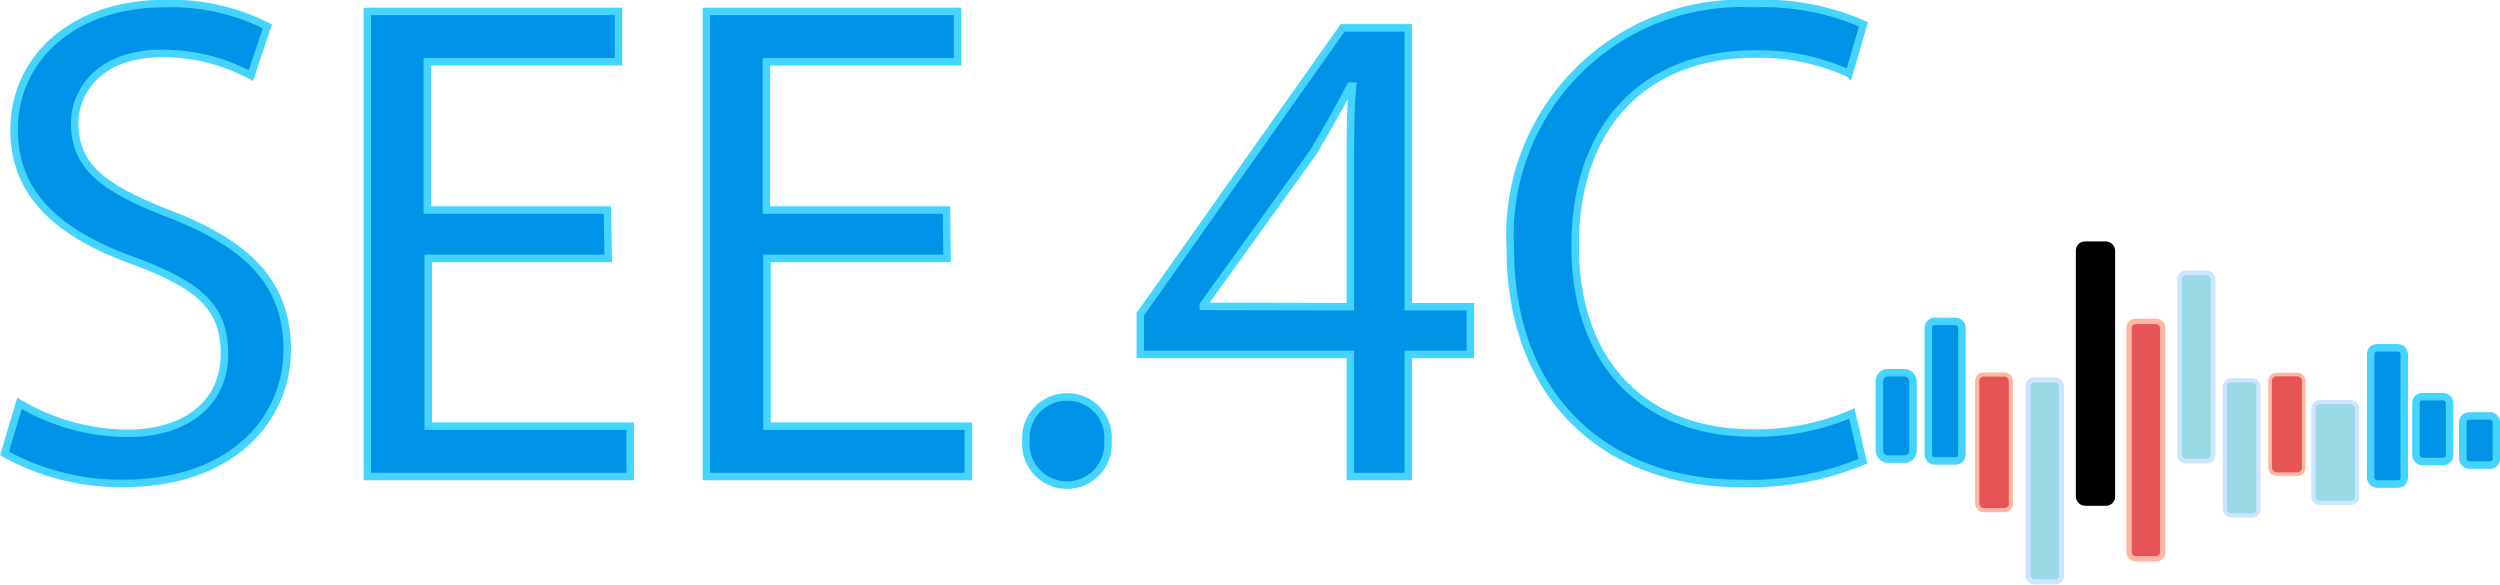 <svg xmlns="http://www.w3.org/2000/svg" viewBox="0 0 83.31 19.48"><defs><style>.cls-1,.cls-2{fill:#0093e7;stroke:#45d4ff;stroke-width:0.25px;}.cls-1{stroke-miterlimit:10;}.cls-10,.cls-2,.cls-3,.cls-4,.cls-5,.cls-6,.cls-7,.cls-8,.cls-9{stroke-linecap:round;stroke-linejoin:round;}.cls-3,.cls-4,.cls-5{fill:#e55555;stroke:#ffb6a2;}.cls-3{stroke-width:0.14px;}.cls-4{stroke-width:0.18px;}.cls-5{stroke-width:0.12px;}.cls-6{stroke:#000;stroke-width:0.19px;}.cls-10,.cls-7,.cls-8,.cls-9{fill:#9adae5;stroke:#cfe5ff;}.cls-7{stroke-width:0.17px;}.cls-8{stroke-width:0.16px;}.cls-9{stroke-width:0.14px;}.cls-10{stroke-width:0.14px;}</style></defs><title>Asset 2</title><g id="Layer_2" data-name="Layer 2"><g id="Layer_1-2" data-name="Layer 1"><path class="cls-1" d="M.65,13.44a7.13,7.13,0,0,0,3.59,1c2.05,0,3.24-1.08,3.24-2.64S6.65,9.53,4.56,8.73C2,7.83.47,6.52.47,4.33c0-2.41,2-4.21,5-4.21A7.06,7.06,0,0,1,8.91.88L8.36,2.52a6.17,6.17,0,0,0-2.95-.74C3.3,1.78,2.49,3.05,2.49,4.1c0,1.45.94,2.16,3.08,3,2.62,1,4,2.28,4,4.56S7.76,16.11,4.1,16.11a8,8,0,0,1-3.95-1Z"/><path class="cls-1" d="M20.27,8.61h-6V14.2H21v1.68H12.24V.38h8.37V2.06H14.24V7h6Z"/><path class="cls-1" d="M31.56,8.61h-6V14.2h6.71v1.68H23.54V.38h8.37V2.06H25.54V7h6Z"/><path class="cls-1" d="M34.19,14.68a1.36,1.36,0,0,1,1.38-1.45,1.34,1.34,0,0,1,1.35,1.45,1.37,1.37,0,1,1-2.73,0Z"/><path class="cls-1" d="M45,15.88V11.81h-7V10.47L44.74.93h2.19v9.29H49v1.59H46.93v4.07Zm0-5.66v-5c0-.78,0-1.56.07-2.35H45c-.46.88-.83,1.52-1.24,2.21l-3.66,5.08v.05Z"/><path class="cls-1" d="M62.08,15.37a9.86,9.86,0,0,1-4.09.74c-4.37,0-7.66-2.76-7.66-7.84A7.72,7.72,0,0,1,58.42.12,8.34,8.34,0,0,1,62.1.81l-.48,1.64a7.26,7.26,0,0,0-3.13-.65c-3.63,0-6,2.33-6,6.4,0,3.79,2.18,6.23,5.95,6.23a8.06,8.06,0,0,0,3.27-.65Z"/><rect class="cls-2" x="62.63" y="12.42" width="1.12" height="2.88" rx="0.28" ry="0.28"/><rect class="cls-2" x="64.26" y="10.71" width="1.12" height="4.65" rx="0.21" ry="0.21"/><rect class="cls-2" x="79" y="11.59" width="1.12" height="4.54" rx="0.21" ry="0.21"/><rect class="cls-2" x="80.51" y="13.22" width="1.12" height="2.16" rx="0.21" ry="0.21"/><rect class="cls-2" x="82.07" y="13.86" width="1.12" height="1.64" rx="0.21" ry="0.21"/><rect class="cls-3" x="65.89" y="12.48" width="1.12" height="4.52" rx="0.21" ry="0.21"/><rect class="cls-4" x="70.95" y="10.71" width="1.12" height="7.91" rx="0.21" ry="0.21"/><rect class="cls-5" x="75.65" y="12.48" width="1.12" height="3.32" rx="0.21" ry="0.21"/><rect class="cls-6" x="69.27" y="8.14" width="1.12" height="8.62" rx="0.21" ry="0.21"/><rect class="cls-7" x="67.58" y="12.66" width="1.12" height="6.73" rx="0.21" ry="0.21"/><rect class="cls-8" x="72.63" y="9.09" width="1.12" height="6.28" rx="0.21" ry="0.21"/><rect class="cls-9" x="74.14" y="12.67" width="1.12" height="4.51" rx="0.21" ry="0.21"/><rect class="cls-10" x="77.09" y="13.4" width="1.46" height="3.36" rx="0.21" ry="0.21"/></g></g></svg>